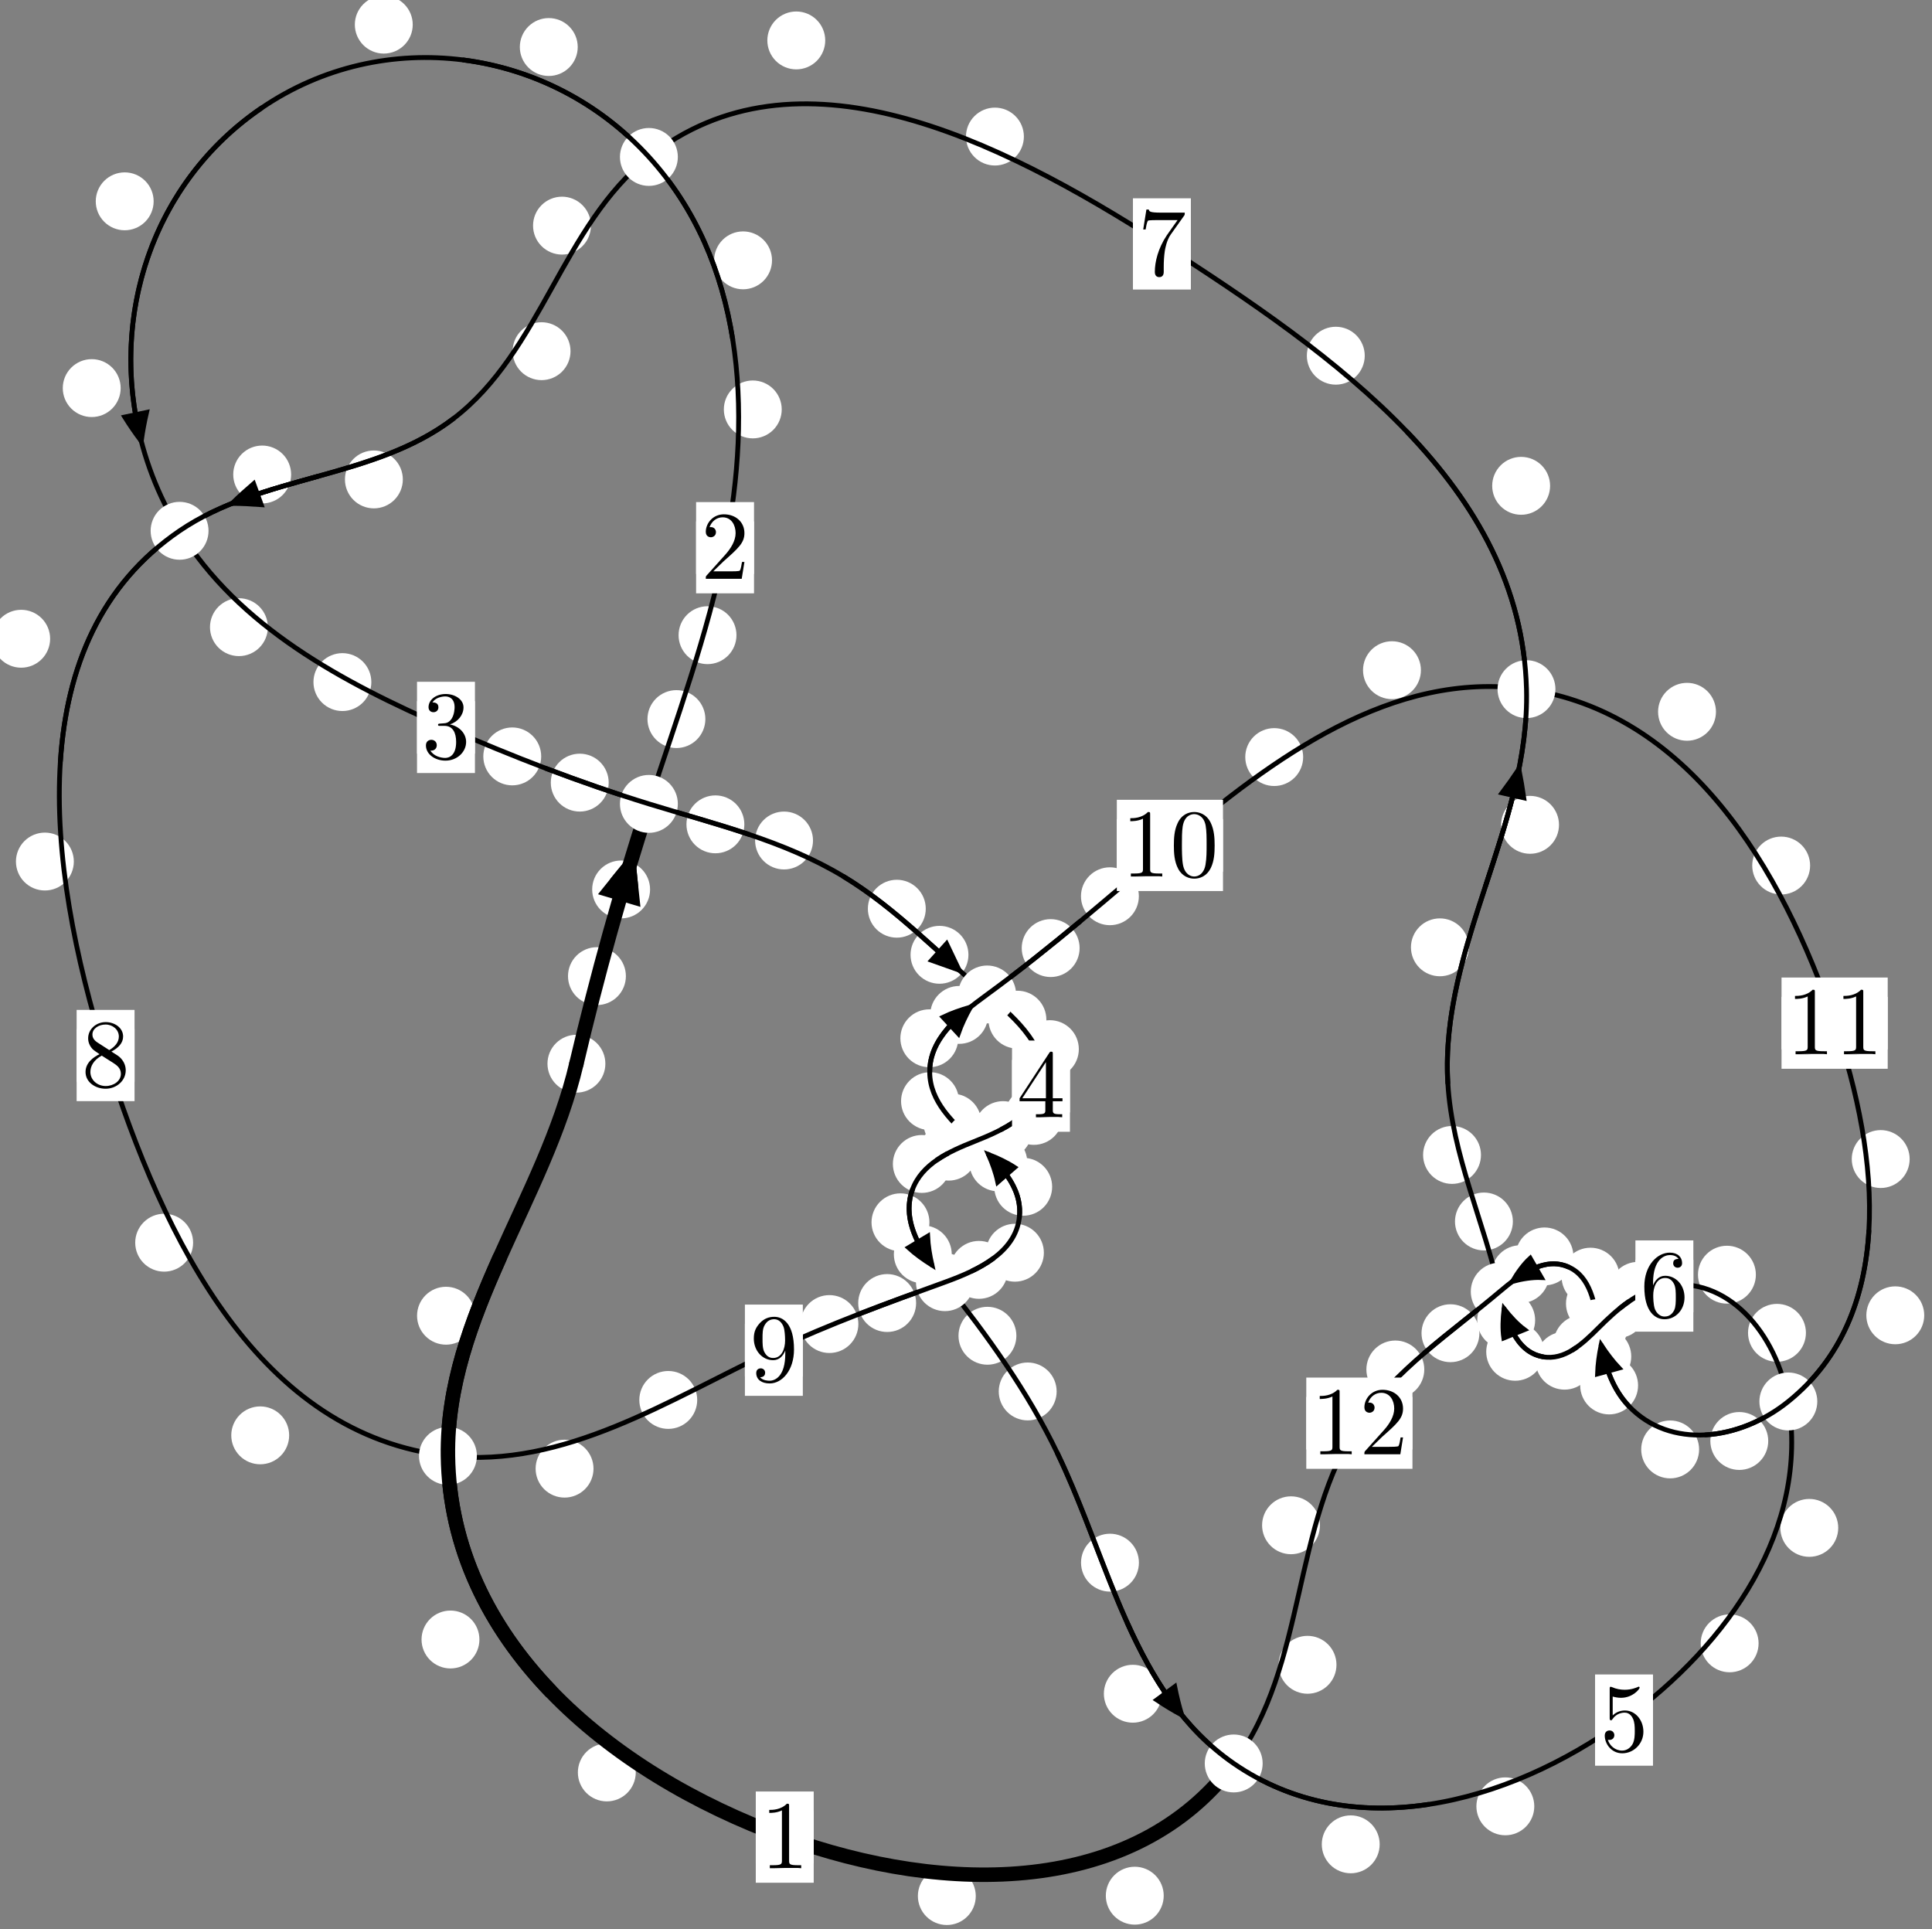 <?xml version="1.0"?>
<!-- Created by MetaPost 1.999 on 2021.07.06:0013 -->
<svg version="1.1" xmlns="http://www.w3.org/2000/svg" xmlns:xlink="http://www.w3.org/1999/xlink" width="199.484" height="199.197" viewBox="0 0 199.484 199.197">
<rect x="0" y="0" width="199.484" height="199.197" fill="#808080" stroke="none"/>
<!-- Original BoundingBox: -67.801971 -115.751892 131.681641 83.445557 -->
  <defs>
    <g transform="scale(0.01,0.01)" id="GLYPHcmr10_48">
      <path style="fill-rule: evenodd;" d="M460 -320C460 -400,455 -480,420 -554C374 -650,292 -666,250 -666C190 -666,117 -640,76 -547C44 -478,39 -400,39 -320C39 -245,43 -155,84 -79C127 2,200 22,249 22C303 22,379 1,423 -94C455 -163,460 -241,460 -320M249 -0C210 -0,151 -25,133 -121C122 -181,122 -273,122 -332C122 -396,122 -462,130 -516C149 -635,224 -644,249 -644C282 -644,348 -626,367 -527C377 -471,377 -395,377 -332C377 -257,377 -189,366 -125C351 -30,294 -0,249 -0"></path>
    </g>
    <g transform="scale(0.01,0.01)" id="GLYPHcmr10_49">
      <path style="fill-rule: evenodd;" d="M294 -640C294 -664,294 -666,271 -666C209 -602,121 -602,89 -602L89 -571C109 -571,168 -571,220 -597L220 -79C220 -43,217 -31,127 -31L95 -31L95 -0L257 -0L130 -3L217 -3L257 -3L297 -3L384 -3L419 -0L419 -31L387 -31C297 -31,294 -42,294 -79"></path>
    </g>
    <g transform="scale(0.01,0.01)" id="GLYPHcmr10_50">
      <path style="fill-rule: evenodd;" d="M127 -77L233 -180C389 -318,449 -372,449 -472C449 -586,359 -666,237 -666C124 -666,50 -574,50 -485C50 -429,100 -429,103 -429C120 -429,155 -441,155 -482C155 -508,137 -534,102 -534C94 -534,92 -534,89 -533C112 -598,166 -635,224 -635C315 -635,358 -554,358 -472C358 -392,308 -313,253 -251L61 -37C50 -26,50 -24,50 -0L421 -0L449 -174L424 -174C419 -144,412 -100,402 -85C395 -77,329 -77,307 -77"></path>
    </g>
    <g transform="scale(0.01,0.01)" id="GLYPHcmr10_51">
      <path style="fill-rule: evenodd;" d="M290 -352C372 -379,430 -449,430 -528C430 -610,342 -666,246 -666C145 -666,69 -606,69 -530C69 -497,91 -478,120 -478C151 -478,171 -500,171 -529C171 -579,124 -579,109 -579C140 -628,206 -641,242 -641C283 -641,338 -619,338 -529C338 -517,336 -459,310 -415C280 -367,246 -364,221 -363C213 -362,189 -360,182 -360C174 -359,167 -358,167 -348C167 -337,174 -337,191 -337L235 -337C317 -337,354 -269,354 -171C354 -35,285 -6,241 -6C198 -6,123 -23,88 -82C123 -77,154 -99,154 -137C154 -173,127 -193,98 -193C74 -193,42 -179,42 -135C42 -44,135 22,244 22C366 22,457 -69,457 -171C457 -253,394 -331,290 -352"></path>
    </g>
    <g transform="scale(0.01,0.01)" id="GLYPHcmr10_52">
      <path style="fill-rule: evenodd;" d="M294 -165L294 -78C294 -42,292 -31,218 -31L197 -31L197 -0L332 -0L238 -3L290 -3L332 -3L374 -3L427 -3L468 -0L468 -31L447 -31C373 -31,371 -42,371 -78L371 -165L471 -165L471 -196L371 -196L371 -651C371 -671,371 -677,355 -677C346 -677,343 -677,335 -665L28 -196L28 -165M300 -196L56 -196L300 -569"></path>
    </g>
    <g transform="scale(0.01,0.01)" id="GLYPHcmr10_53">
      <path style="fill-rule: evenodd;" d="M449 -201C449 -320,367 -420,259 -420C211 -420,168 -404,132 -369L132 -564C152 -558,185 -551,217 -551C340 -551,410 -642,410 -655C410 -661,407 -666,400 -666C399 -666,397 -666,392 -663C372 -654,323 -634,256 -634C216 -634,170 -641,123 -662C115 -665,113 -665,111 -665C101 -665,101 -657,101 -641L101 -345C101 -327,101 -319,115 -319C122 -319,124 -322,128 -328C139 -344,176 -398,257 -398C309 -398,334 -352,342 -334C358 -297,360 -258,360 -208C360 -173,360 -113,336 -71C312 -32,275 -6,229 -6C156 -6,99 -59,82 -118C85 -117,88 -116,99 -116C132 -116,149 -141,149 -165C149 -189,132 -214,99 -214C85 -214,50 -207,50 -161C50 -75,119 22,231 22C347 22,449 -74,449 -201"></path>
    </g>
    <g transform="scale(0.01,0.01)" id="GLYPHcmr10_54">
      <path style="fill-rule: evenodd;" d="M132 -328L132 -352C132 -605,256 -641,307 -641C331 -641,373 -635,395 -601C380 -601,340 -601,340 -556C340 -525,364 -510,386 -510C402 -510,432 -519,432 -558C432 -618,388 -666,305 -666C177 -666,42 -537,42 -316C42 -49,158 22,251 22C362 22,457 -72,457 -204C457 -331,368 -427,257 -427C189 -427,152 -376,132 -328M251 -6C188 -6,158 -66,152 -81C134 -128,134 -208,134 -226C134 -304,166 -404,256 -404C272 -404,318 -404,349 -342C367 -305,367 -254,367 -205C367 -157,367 -107,350 -71C320 -11,274 -6,251 -6"></path>
    </g>
    <g transform="scale(0.01,0.01)" id="GLYPHcmr10_55">
      <path style="fill-rule: evenodd;" d="M476 -609C485 -621,485 -623,485 -644L242 -644C120 -644,118 -657,114 -676L89 -676L56 -470L81 -470C84 -486,93 -549,106 -561C113 -567,191 -567,204 -567L411 -567C400 -551,321 -442,299 -409C209 -274,176 -135,176 -33C176 -23,176 22,222 22C268 22,268 -23,268 -33L268 -84C268 -139,271 -194,279 -248C283 -271,297 -357,341 -419"></path>
    </g>
    <g transform="scale(0.01,0.01)" id="GLYPHcmr10_56">
      <path style="fill-rule: evenodd;" d="M163 -457C117 -487,113 -521,113 -538C113 -599,178 -641,249 -641C322 -641,386 -589,386 -517C386 -460,347 -412,287 -377M309 -362C381 -399,430 -451,430 -517C430 -609,341 -666,250 -666C150 -666,69 -592,69 -499C69 -481,71 -436,113 -389C124 -377,161 -352,186 -335C128 -306,42 -250,42 -151C42 -45,144 22,249 22C362 22,457 -61,457 -168C457 -204,446 -249,408 -291C389 -312,373 -322,309 -362M209 -320L332 -242C360 -223,407 -193,407 -132C407 -58,332 -6,250 -6C164 -6,92 -68,92 -151C92 -209,124 -273,209 -320"></path>
    </g>
    <g transform="scale(0.01,0.01)" id="GLYPHcmr10_57">
      <path style="fill-rule: evenodd;" d="M367 -318L367 -286C367 -52,263 -6,205 -6C188 -6,134 -8,107 -42C151 -42,159 -71,159 -88C159 -119,135 -134,113 -134C97 -134,67 -125,67 -86C67 -19,121 22,206 22C335 22,457 -114,457 -329C457 -598,342 -666,253 -666C198 -666,149 -648,106 -603C65 -558,42 -516,42 -441C42 -316,130 -218,242 -218C303 -218,344 -260,367 -318M243 -241C227 -241,181 -241,150 -304C132 -341,132 -391,132 -440C132 -494,132 -541,153 -578C180 -628,218 -641,253 -641C299 -641,332 -607,349 -562C361 -530,365 -467,365 -421C365 -338,331 -241,243 -241"></path>
    </g>
  </defs>
  <path d="M64.625 100.783C64.625 99.99,64.31 99.23,63.75 98.669C63.189 98.109,62.429 97.794,61.636 97.794C60.844 97.794,60.083 98.109,59.523 98.669C58.963 99.23,58.648 99.99,58.648 100.783C58.648 101.575,58.963 102.336,59.523 102.896C60.083 103.457,60.844 103.771,61.636 103.771C62.429 103.771,63.189 103.457,63.75 102.896C64.31 102.336,64.625 101.575,64.625 100.783Z" style="fill: rgb(100%,100%,100%);stroke: none;"></path>
  <path d="M62.506 109.825C62.506 109.032,62.191 108.272,61.631 107.711C61.07 107.151,60.31 106.836,59.517 106.836C58.725 106.836,57.964 107.151,57.404 107.711C56.843 108.272,56.528 109.032,56.528 109.825C56.528 110.617,56.843 111.378,57.404 111.938C57.964 112.499,58.725 112.813,59.517 112.813C60.31 112.813,61.07 112.499,61.631 111.938C62.191 111.378,62.506 110.617,62.506 109.825Z" style="fill: rgb(100%,100%,100%);stroke: none;"></path>
  <path d="M72.831 74.244C72.831 73.451,72.516 72.691,71.956 72.13C71.395 71.57,70.635 71.255,69.842 71.255C69.049 71.255,68.289 71.57,67.729 72.13C67.168 72.691,66.853 73.451,66.853 74.244C66.853 75.036,67.168 75.797,67.729 76.357C68.289 76.918,69.049 77.233,69.842 77.233C70.635 77.233,71.395 76.918,71.956 76.357C72.516 75.797,72.831 75.036,72.831 74.244Z" style="fill: rgb(100%,100%,100%);stroke: none;"></path>
  <path d="M67.122 91.833C67.122 91.041,66.807 90.28,66.246 89.72C65.686 89.16,64.925 88.845,64.133 88.845C63.34 88.845,62.58 89.16,62.019 89.72C61.459 90.28,61.144 91.041,61.144 91.833C61.144 92.626,61.459 93.386,62.019 93.947C62.58 94.507,63.34 94.822,64.133 94.822C64.925 94.822,65.686 94.507,66.246 93.947C66.807 93.386,67.122 92.626,67.122 91.833Z" style="fill: rgb(100%,100%,100%);stroke: none;"></path>
  <path d="M80.716 42.272C80.716 41.48,80.401 40.72,79.841 40.159C79.28 39.599,78.52 39.284,77.727 39.284C76.935 39.284,76.175 39.599,75.614 40.159C75.054 40.72,74.739 41.48,74.739 42.272C74.739 43.065,75.054 43.825,75.614 44.386C76.175 44.946,76.935 45.261,77.727 45.261C78.52 45.261,79.28 44.946,79.841 44.386C80.401 43.825,80.716 43.065,80.716 42.272Z" style="fill: rgb(100%,100%,100%);stroke: none;"></path>
  <path d="M76.042 65.582C76.042 64.789,75.727 64.029,75.167 63.468C74.607 62.908,73.846 62.593,73.054 62.593C72.261 62.593,71.501 62.908,70.94 63.468C70.38 64.029,70.065 64.789,70.065 65.582C70.065 66.374,70.38 67.134,70.94 67.695C71.501 68.255,72.261 68.57,73.054 68.57C73.846 68.57,74.607 68.255,75.167 67.695C75.727 67.134,76.042 66.374,76.042 65.582Z" style="fill: rgb(100%,100%,100%);stroke: none;"></path>
  <path d="M59.652 4.855C59.652 4.062,59.337 3.302,58.776 2.742C58.216 2.181,57.456 1.866,56.663 1.866C55.87 1.866,55.11 2.181,54.55 2.742C53.989 3.302,53.674 4.062,53.674 4.855C53.674 5.648,53.989 6.408,54.55 6.968C55.11 7.529,55.87 7.844,56.663 7.844C57.456 7.844,58.216 7.529,58.776 6.968C59.337 6.408,59.652 5.648,59.652 4.855Z" style="fill: rgb(100%,100%,100%);stroke: none;"></path>
  <path d="M79.713 26.881C79.713 26.088,79.398 25.328,78.838 24.767C78.278 24.207,77.517 23.892,76.725 23.892C75.932 23.892,75.172 24.207,74.611 24.767C74.051 25.328,73.736 26.088,73.736 26.881C73.736 27.673,74.051 28.433,74.611 28.994C75.172 29.554,75.932 29.869,76.725 29.869C77.517 29.869,78.278 29.554,78.838 28.994C79.398 28.433,79.713 27.673,79.713 26.881Z" style="fill: rgb(100%,100%,100%);stroke: none;"></path>
  <path d="M15.864 20.786C15.864 19.993,15.549 19.233,14.989 18.673C14.429 18.112,13.668 17.797,12.876 17.797C12.083 17.797,11.323 18.112,10.762 18.673C10.202 19.233,9.887 19.993,9.887 20.786C9.887 21.579,10.202 22.339,10.762 22.899C11.323 23.46,12.083 23.775,12.876 23.775C13.668 23.775,14.429 23.46,14.989 22.899C15.549 22.339,15.864 21.579,15.864 20.786Z" style="fill: rgb(100%,100%,100%);stroke: none;"></path>
  <path d="M42.616 2.543C42.616 1.75,42.301 0.99,41.74 0.43C41.18 -0.131,40.42 -0.446,39.627 -0.446C38.834 -0.446,38.074 -0.131,37.514 0.43C36.953 0.99,36.638 1.75,36.638 2.543C36.638 3.336,36.953 4.096,37.514 4.656C38.074 5.217,38.834 5.532,39.627 5.532C40.42 5.532,41.18 5.217,41.74 4.656C42.301 4.096,42.616 3.336,42.616 2.543Z" style="fill: rgb(100%,100%,100%);stroke: none;"></path>
  <path d="M27.658 64.753C27.658 63.961,27.343 63.201,26.783 62.64C26.222 62.08,25.462 61.765,24.67 61.765C23.877 61.765,23.117 62.08,22.556 62.64C21.996 63.201,21.681 63.961,21.681 64.753C21.681 65.546,21.996 66.306,22.556 66.867C23.117 67.427,23.877 67.742,24.67 67.742C25.462 67.742,26.222 67.427,26.783 66.867C27.343 66.306,27.658 65.546,27.658 64.753Z" style="fill: rgb(100%,100%,100%);stroke: none;"></path>
  <path d="M12.459 40.07C12.459 39.277,12.144 38.517,11.584 37.957C11.023 37.396,10.263 37.081,9.47 37.081C8.678 37.081,7.918 37.396,7.357 37.957C6.797 38.517,6.482 39.277,6.482 40.07C6.482 40.863,6.797 41.623,7.357 42.183C7.918 42.744,8.678 43.059,9.47 43.059C10.263 43.059,11.023 42.744,11.584 42.183C12.144 41.623,12.459 40.863,12.459 40.07Z" style="fill: rgb(100%,100%,100%);stroke: none;"></path>
  <path d="M55.88 78.097C55.88 77.304,55.565 76.544,55.005 75.984C54.445 75.423,53.684 75.108,52.892 75.108C52.099 75.108,51.339 75.423,50.778 75.984C50.218 76.544,49.903 77.304,49.903 78.097C49.903 78.89,50.218 79.65,50.778 80.21C51.339 80.771,52.099 81.086,52.892 81.086C53.684 81.086,54.445 80.771,55.005 80.21C55.565 79.65,55.88 78.89,55.88 78.097Z" style="fill: rgb(100%,100%,100%);stroke: none;"></path>
  <path d="M38.342 70.425C38.342 69.632,38.027 68.872,37.467 68.311C36.906 67.751,36.146 67.436,35.353 67.436C34.561 67.436,33.8 67.751,33.24 68.311C32.679 68.872,32.365 69.632,32.365 70.425C32.365 71.217,32.679 71.978,33.24 72.538C33.8 73.098,34.561 73.413,35.353 73.413C36.146 73.413,36.906 73.098,37.467 72.538C38.027 71.978,38.342 71.217,38.342 70.425Z" style="fill: rgb(100%,100%,100%);stroke: none;"></path>
  <path d="M76.856 85.112C76.856 84.319,76.541 83.559,75.98 82.998C75.42 82.438,74.659 82.123,73.867 82.123C73.074 82.123,72.314 82.438,71.753 82.998C71.193 83.559,70.878 84.319,70.878 85.112C70.878 85.904,71.193 86.664,71.753 87.225C72.314 87.785,73.074 88.1,73.867 88.1C74.659 88.1,75.42 87.785,75.98 87.225C76.541 86.664,76.856 85.904,76.856 85.112Z" style="fill: rgb(100%,100%,100%);stroke: none;"></path>
  <path d="M62.849 80.804C62.849 80.012,62.534 79.252,61.974 78.691C61.413 78.131,60.653 77.816,59.86 77.816C59.068 77.816,58.307 78.131,57.747 78.691C57.186 79.252,56.871 80.012,56.871 80.804C56.871 81.597,57.186 82.357,57.747 82.918C58.307 83.478,59.068 83.793,59.86 83.793C60.653 83.793,61.413 83.478,61.974 82.918C62.534 82.357,62.849 81.597,62.849 80.804Z" style="fill: rgb(100%,100%,100%);stroke: none;"></path>
  <path d="M95.587 93.823C95.587 93.031,95.273 92.27,94.712 91.71C94.152 91.149,93.391 90.834,92.599 90.834C91.806 90.834,91.046 91.149,90.485 91.71C89.925 92.27,89.61 93.031,89.61 93.823C89.61 94.616,89.925 95.376,90.485 95.937C91.046 96.497,91.806 96.812,92.599 96.812C93.391 96.812,94.152 96.497,94.712 95.937C95.273 95.376,95.587 94.616,95.587 93.823Z" style="fill: rgb(100%,100%,100%);stroke: none;"></path>
  <path d="M83.944 86.78C83.944 85.988,83.629 85.227,83.069 84.667C82.508 84.106,81.748 83.792,80.955 83.792C80.163 83.792,79.402 84.106,78.842 84.667C78.282 85.227,77.967 85.988,77.967 86.78C77.967 87.573,78.282 88.333,78.842 88.894C79.402 89.454,80.163 89.769,80.955 89.769C81.748 89.769,82.508 89.454,83.069 88.894C83.629 88.333,83.944 87.573,83.944 86.78Z" style="fill: rgb(100%,100%,100%);stroke: none;"></path>
  <path d="M108.04 105.276C108.04 104.484,107.725 103.723,107.164 103.163C106.604 102.603,105.844 102.288,105.051 102.288C104.258 102.288,103.498 102.603,102.938 103.163C102.377 103.723,102.062 104.484,102.062 105.276C102.062 106.069,102.377 106.829,102.938 107.39C103.498 107.95,104.258 108.265,105.051 108.265C105.844 108.265,106.604 107.95,107.164 107.39C107.725 106.829,108.04 106.069,108.04 105.276Z" style="fill: rgb(100%,100%,100%);stroke: none;"></path>
  <path d="M99.994 98.58C99.994 97.788,99.679 97.028,99.118 96.467C98.558 95.907,97.798 95.592,97.005 95.592C96.212 95.592,95.452 95.907,94.891 96.467C94.331 97.028,94.016 97.788,94.016 98.58C94.016 99.373,94.331 100.133,94.891 100.694C95.452 101.254,96.212 101.569,97.005 101.569C97.798 101.569,98.558 101.254,99.118 100.694C99.679 100.133,99.994 99.373,99.994 98.58Z" style="fill: rgb(100%,100%,100%);stroke: none;"></path>
  <path d="M109.734 115.216C109.734 114.423,109.419 113.663,108.859 113.102C108.298 112.542,107.538 112.227,106.745 112.227C105.953 112.227,105.193 112.542,104.632 113.102C104.072 113.663,103.757 114.423,103.757 115.216C103.757 116.008,104.072 116.768,104.632 117.329C105.193 117.889,105.953 118.204,106.745 118.204C107.538 118.204,108.298 117.889,108.859 117.329C109.419 116.768,109.734 116.008,109.734 115.216Z" style="fill: rgb(100%,100%,100%);stroke: none;"></path>
  <path d="M111.392 108.322C111.392 107.529,111.077 106.769,110.517 106.209C109.956 105.648,109.196 105.333,108.403 105.333C107.611 105.333,106.851 105.648,106.29 106.209C105.73 106.769,105.415 107.529,105.415 108.322C105.415 109.115,105.73 109.875,106.29 110.435C106.851 110.996,107.611 111.311,108.403 111.311C109.196 111.311,109.956 110.996,110.517 110.435C111.077 109.875,111.392 109.115,111.392 108.322Z" style="fill: rgb(100%,100%,100%);stroke: none;"></path>
  <path d="M100.938 118.906C100.938 118.113,100.623 117.353,100.063 116.793C99.502 116.232,98.742 115.917,97.949 115.917C97.157 115.917,96.396 116.232,95.836 116.793C95.275 117.353,94.961 118.113,94.961 118.906C94.961 119.699,95.275 120.459,95.836 121.019C96.396 121.58,97.157 121.895,97.949 121.895C98.742 121.895,99.502 121.58,100.063 121.019C100.623 120.459,100.938 119.699,100.938 118.906Z" style="fill: rgb(100%,100%,100%);stroke: none;"></path>
  <path d="M106.559 116.68C106.559 115.888,106.244 115.128,105.684 114.567C105.123 114.007,104.363 113.692,103.571 113.692C102.778 113.692,102.018 114.007,101.457 114.567C100.897 115.128,100.582 115.888,100.582 116.68C100.582 117.473,100.897 118.233,101.457 118.794C102.018 119.354,102.778 119.669,103.571 119.669C104.363 119.669,105.123 119.354,105.684 118.794C106.244 118.233,106.559 117.473,106.559 116.68Z" style="fill: rgb(100%,100%,100%);stroke: none;"></path>
  <path d="M95.965 126.2C95.965 125.407,95.65 124.647,95.089 124.087C94.529 123.526,93.769 123.211,92.976 123.211C92.183 123.211,91.423 123.526,90.863 124.087C90.302 124.647,89.987 125.407,89.987 126.2C89.987 126.993,90.302 127.753,90.863 128.313C91.423 128.874,92.183 129.189,92.976 129.189C93.769 129.189,94.529 128.874,95.089 128.313C95.65 127.753,95.965 126.993,95.965 126.2Z" style="fill: rgb(100%,100%,100%);stroke: none;"></path>
  <path d="M98.17 120.176C98.17 119.384,97.855 118.623,97.294 118.063C96.734 117.502,95.974 117.188,95.181 117.188C94.388 117.188,93.628 117.502,93.068 118.063C92.507 118.623,92.192 119.384,92.192 120.176C92.192 120.969,92.507 121.729,93.068 122.29C93.628 122.85,94.388 123.165,95.181 123.165C95.974 123.165,96.734 122.85,97.294 122.29C97.855 121.729,98.17 120.969,98.17 120.176Z" style="fill: rgb(100%,100%,100%);stroke: none;"></path>
  <path d="M104.944 137.914C104.944 137.121,104.629 136.361,104.069 135.801C103.508 135.24,102.748 134.925,101.955 134.925C101.163 134.925,100.402 135.24,99.842 135.801C99.281 136.361,98.967 137.121,98.967 137.914C98.967 138.707,99.281 139.467,99.842 140.027C100.402 140.588,101.163 140.903,101.955 140.903C102.748 140.903,103.508 140.588,104.069 140.027C104.629 139.467,104.944 138.707,104.944 137.914Z" style="fill: rgb(100%,100%,100%);stroke: none;"></path>
  <path d="M98.27 129.506C98.27 128.714,97.956 127.954,97.395 127.393C96.835 126.833,96.074 126.518,95.282 126.518C94.489 126.518,93.729 126.833,93.168 127.393C92.608 127.954,92.293 128.714,92.293 129.506C92.293 130.299,92.608 131.059,93.168 131.62C93.729 132.18,94.489 132.495,95.282 132.495C96.074 132.495,96.835 132.18,97.395 131.62C97.956 131.059,98.27 130.299,98.27 129.506Z" style="fill: rgb(100%,100%,100%);stroke: none;"></path>
  <path d="M117.596 161.342C117.596 160.549,117.282 159.789,116.721 159.229C116.161 158.668,115.4 158.353,114.608 158.353C113.815 158.353,113.055 158.668,112.494 159.229C111.934 159.789,111.619 160.549,111.619 161.342C111.619 162.135,111.934 162.895,112.494 163.455C113.055 164.016,113.815 164.331,114.608 164.331C115.4 164.331,116.161 164.016,116.721 163.455C117.282 162.895,117.596 162.135,117.596 161.342Z" style="fill: rgb(100%,100%,100%);stroke: none;"></path>
  <path d="M109.102 143.663C109.102 142.871,108.787 142.11,108.226 141.55C107.666 140.989,106.906 140.675,106.113 140.675C105.32 140.675,104.56 140.989,104 141.55C103.439 142.11,103.124 142.871,103.124 143.663C103.124 144.456,103.439 145.216,104 145.777C104.56 146.337,105.32 146.652,106.113 146.652C106.906 146.652,107.666 146.337,108.226 145.777C108.787 145.216,109.102 144.456,109.102 143.663Z" style="fill: rgb(100%,100%,100%);stroke: none;"></path>
  <path d="M142.456 190.423C142.456 189.63,142.141 188.87,141.58 188.309C141.02 187.749,140.26 187.434,139.467 187.434C138.674 187.434,137.914 187.749,137.354 188.309C136.793 188.87,136.478 189.63,136.478 190.423C136.478 191.215,136.793 191.975,137.354 192.536C137.914 193.096,138.674 193.411,139.467 193.411C140.26 193.411,141.02 193.096,141.58 192.536C142.141 191.975,142.456 191.215,142.456 190.423Z" style="fill: rgb(100%,100%,100%);stroke: none;"></path>
  <path d="M119.954 174.874C119.954 174.081,119.639 173.321,119.079 172.761C118.519 172.2,117.758 171.885,116.966 171.885C116.173 171.885,115.413 172.2,114.852 172.761C114.292 173.321,113.977 174.081,113.977 174.874C113.977 175.667,114.292 176.427,114.852 176.987C115.413 177.548,116.173 177.863,116.966 177.863C117.758 177.863,118.519 177.548,119.079 176.987C119.639 176.427,119.954 175.667,119.954 174.874Z" style="fill: rgb(100%,100%,100%);stroke: none;"></path>
  <path d="M181.579 169.671C181.579 168.878,181.264 168.118,180.704 167.557C180.143 166.997,179.383 166.682,178.59 166.682C177.798 166.682,177.037 166.997,176.477 167.557C175.916 168.118,175.602 168.878,175.602 169.671C175.602 170.463,175.916 171.223,176.477 171.784C177.037 172.344,177.798 172.659,178.59 172.659C179.383 172.659,180.143 172.344,180.704 171.784C181.264 171.223,181.579 170.463,181.579 169.671Z" style="fill: rgb(100%,100%,100%);stroke: none;"></path>
  <path d="M158.419 186.5C158.419 185.707,158.104 184.947,157.544 184.386C156.983 183.826,156.223 183.511,155.431 183.511C154.638 183.511,153.878 183.826,153.317 184.386C152.757 184.947,152.442 185.707,152.442 186.5C152.442 187.292,152.757 188.052,153.317 188.613C153.878 189.173,154.638 189.488,155.431 189.488C156.223 189.488,156.983 189.173,157.544 188.613C158.104 188.052,158.419 187.292,158.419 186.5Z" style="fill: rgb(100%,100%,100%);stroke: none;"></path>
  <path d="M186.467 137.611C186.467 136.818,186.152 136.058,185.591 135.497C185.031 134.937,184.271 134.622,183.478 134.622C182.685 134.622,181.925 134.937,181.365 135.497C180.804 136.058,180.489 136.818,180.489 137.611C180.489 138.403,180.804 139.163,181.365 139.724C181.925 140.284,182.685 140.599,183.478 140.599C184.271 140.599,185.031 140.284,185.591 139.724C186.152 139.163,186.467 138.403,186.467 137.611Z" style="fill: rgb(100%,100%,100%);stroke: none;"></path>
  <path d="M189.802 157.75C189.802 156.958,189.487 156.197,188.927 155.637C188.366 155.076,187.606 154.762,186.814 154.762C186.021 154.762,185.261 155.076,184.7 155.637C184.14 156.197,183.825 156.958,183.825 157.75C183.825 158.543,184.14 159.303,184.7 159.864C185.261 160.424,186.021 160.739,186.814 160.739C187.606 160.739,188.366 160.424,188.927 159.864C189.487 159.303,189.802 158.543,189.802 157.75Z" style="fill: rgb(100%,100%,100%);stroke: none;"></path>
  <path d="M172.122 133.275C172.122 132.482,171.807 131.722,171.247 131.161C170.686 130.601,169.926 130.286,169.133 130.286C168.341 130.286,167.581 130.601,167.02 131.161C166.46 131.722,166.145 132.482,166.145 133.275C166.145 134.067,166.46 134.827,167.02 135.388C167.581 135.948,168.341 136.263,169.133 136.263C169.926 136.263,170.686 135.948,171.247 135.388C171.807 134.827,172.122 134.067,172.122 133.275Z" style="fill: rgb(100%,100%,100%);stroke: none;"></path>
  <path d="M181.299 131.609C181.299 130.816,180.984 130.056,180.424 129.495C179.863 128.935,179.103 128.62,178.31 128.62C177.518 128.62,176.757 128.935,176.197 129.495C175.636 130.056,175.321 130.816,175.321 131.609C175.321 132.401,175.636 133.162,176.197 133.722C176.757 134.283,177.518 134.597,178.31 134.597C179.103 134.597,179.863 134.283,180.424 133.722C180.984 133.162,181.299 132.401,181.299 131.609Z" style="fill: rgb(100%,100%,100%);stroke: none;"></path>
  <path d="M166.384 138.755C166.384 137.962,166.069 137.202,165.509 136.642C164.948 136.081,164.188 135.766,163.395 135.766C162.603 135.766,161.843 136.081,161.282 136.642C160.722 137.202,160.407 137.962,160.407 138.755C160.407 139.548,160.722 140.308,161.282 140.868C161.843 141.429,162.603 141.744,163.395 141.744C164.188 141.744,164.948 141.429,165.509 140.868C166.069 140.308,166.384 139.548,166.384 138.755Z" style="fill: rgb(100%,100%,100%);stroke: none;"></path>
  <path d="M169.973 135.168C169.973 134.375,169.658 133.615,169.098 133.054C168.537 132.494,167.777 132.179,166.985 132.179C166.192 132.179,165.432 132.494,164.871 133.054C164.311 133.615,163.996 134.375,163.996 135.168C163.996 135.96,164.311 136.72,164.871 137.281C165.432 137.841,166.192 138.156,166.985 138.156C167.777 138.156,168.537 137.841,169.098 137.281C169.658 136.72,169.973 135.96,169.973 135.168Z" style="fill: rgb(100%,100%,100%);stroke: none;"></path>
  <path d="M159.434 139.57C159.434 138.777,159.119 138.017,158.559 137.456C157.998 136.896,157.238 136.581,156.445 136.581C155.653 136.581,154.893 136.896,154.332 137.456C153.772 138.017,153.457 138.777,153.457 139.57C153.457 140.362,153.772 141.122,154.332 141.683C154.893 142.243,155.653 142.558,156.445 142.558C157.238 142.558,157.998 142.243,158.559 141.683C159.119 141.122,159.434 140.362,159.434 139.57Z" style="fill: rgb(100%,100%,100%);stroke: none;"></path>
  <path d="M164.533 140.488C164.533 139.695,164.218 138.935,163.657 138.375C163.097 137.814,162.337 137.499,161.544 137.499C160.751 137.499,159.991 137.814,159.431 138.375C158.87 138.935,158.555 139.695,158.555 140.488C158.555 141.281,158.87 142.041,159.431 142.601C159.991 143.162,160.751 143.477,161.544 143.477C162.337 143.477,163.097 143.162,163.657 142.601C164.218 142.041,164.533 141.281,164.533 140.488Z" style="fill: rgb(100%,100%,100%);stroke: none;"></path>
  <path d="M156.208 126.116C156.208 125.323,155.893 124.563,155.333 124.002C154.773 123.442,154.012 123.127,153.22 123.127C152.427 123.127,151.667 123.442,151.106 124.002C150.546 124.563,150.231 125.323,150.231 126.116C150.231 126.908,150.546 127.668,151.106 128.229C151.667 128.789,152.427 129.104,153.22 129.104C154.012 129.104,154.773 128.789,155.333 128.229C155.893 127.668,156.208 126.908,156.208 126.116Z" style="fill: rgb(100%,100%,100%);stroke: none;"></path>
  <path d="M158.507 136.311C158.507 135.518,158.192 134.758,157.632 134.197C157.071 133.637,156.311 133.322,155.518 133.322C154.726 133.322,153.966 133.637,153.405 134.197C152.845 134.758,152.53 135.518,152.53 136.311C152.53 137.103,152.845 137.864,153.405 138.424C153.966 138.985,154.726 139.299,155.518 139.299C156.311 139.299,157.071 138.985,157.632 138.424C158.192 137.864,158.507 137.103,158.507 136.311Z" style="fill: rgb(100%,100%,100%);stroke: none;"></path>
  <path d="M151.661 97.808C151.661 97.016,151.346 96.256,150.786 95.695C150.225 95.135,149.465 94.82,148.672 94.82C147.88 94.82,147.119 95.135,146.559 95.695C145.999 96.256,145.684 97.016,145.684 97.808C145.684 98.601,145.999 99.361,146.559 99.922C147.119 100.482,147.88 100.797,148.672 100.797C149.465 100.797,150.225 100.482,150.786 99.922C151.346 99.361,151.661 98.601,151.661 97.808Z" style="fill: rgb(100%,100%,100%);stroke: none;"></path>
  <path d="M152.915 119.245C152.915 118.452,152.6 117.692,152.04 117.132C151.48 116.571,150.719 116.256,149.927 116.256C149.134 116.256,148.374 116.571,147.813 117.132C147.253 117.692,146.938 118.452,146.938 119.245C146.938 120.038,147.253 120.798,147.813 121.358C148.374 121.919,149.134 122.234,149.927 122.234C150.719 122.234,151.48 121.919,152.04 121.358C152.6 120.798,152.915 120.038,152.915 119.245Z" style="fill: rgb(100%,100%,100%);stroke: none;"></path>
  <path d="M160.051 50.16C160.051 49.367,159.736 48.607,159.175 48.046C158.615 47.486,157.854 47.171,157.062 47.171C156.269 47.171,155.509 47.486,154.948 48.046C154.388 48.607,154.073 49.367,154.073 50.16C154.073 50.952,154.388 51.713,154.948 52.273C155.509 52.834,156.269 53.148,157.062 53.148C157.854 53.148,158.615 52.834,159.175 52.273C159.736 51.713,160.051 50.952,160.051 50.16Z" style="fill: rgb(100%,100%,100%);stroke: none;"></path>
  <path d="M160.971 85.162C160.971 84.369,160.656 83.609,160.095 83.048C159.535 82.488,158.775 82.173,157.982 82.173C157.189 82.173,156.429 82.488,155.869 83.048C155.308 83.609,154.993 84.369,154.993 85.162C154.993 85.954,155.308 86.715,155.869 87.275C156.429 87.836,157.189 88.151,157.982 88.151C158.775 88.151,159.535 87.836,160.095 87.275C160.656 86.715,160.971 85.954,160.971 85.162Z" style="fill: rgb(100%,100%,100%);stroke: none;"></path>
  <path d="M105.718 14.101C105.718 13.308,105.403 12.548,104.842 11.987C104.282 11.427,103.522 11.112,102.729 11.112C101.936 11.112,101.176 11.427,100.616 11.987C100.055 12.548,99.74 13.308,99.74 14.101C99.74 14.893,100.055 15.653,100.616 16.214C101.176 16.774,101.936 17.089,102.729 17.089C103.522 17.089,104.282 16.774,104.842 16.214C105.403 15.653,105.718 14.893,105.718 14.101Z" style="fill: rgb(100%,100%,100%);stroke: none;"></path>
  <path d="M140.913 36.725C140.913 35.933,140.598 35.172,140.038 34.612C139.477 34.051,138.717 33.737,137.924 33.737C137.132 33.737,136.371 34.051,135.811 34.612C135.25 35.172,134.935 35.933,134.935 36.725C134.935 37.518,135.25 38.278,135.811 38.839C136.371 39.399,137.132 39.714,137.924 39.714C138.717 39.714,139.477 39.399,140.038 38.839C140.598 38.278,140.913 37.518,140.913 36.725Z" style="fill: rgb(100%,100%,100%);stroke: none;"></path>
  <path d="M61.016 23.296C61.016 22.503,60.701 21.743,60.141 21.183C59.58 20.622,58.82 20.307,58.028 20.307C57.235 20.307,56.475 20.622,55.914 21.183C55.354 21.743,55.039 22.503,55.039 23.296C55.039 24.089,55.354 24.849,55.914 25.409C56.475 25.97,57.235 26.285,58.028 26.285C58.82 26.285,59.58 25.97,60.141 25.409C60.701 24.849,61.016 24.089,61.016 23.296Z" style="fill: rgb(100%,100%,100%);stroke: none;"></path>
  <path d="M85.207 4.175C85.207 3.382,84.892 2.622,84.332 2.061C83.771 1.501,83.011 1.186,82.218 1.186C81.426 1.186,80.666 1.501,80.105 2.061C79.545 2.622,79.23 3.382,79.23 4.175C79.23 4.967,79.545 5.728,80.105 6.288C80.666 6.848,81.426 7.163,82.218 7.163C83.011 7.163,83.771 6.848,84.332 6.288C84.892 5.728,85.207 4.967,85.207 4.175Z" style="fill: rgb(100%,100%,100%);stroke: none;"></path>
  <path d="M41.594 49.499C41.594 48.707,41.279 47.947,40.718 47.386C40.158 46.826,39.398 46.511,38.605 46.511C37.812 46.511,37.052 46.826,36.492 47.386C35.931 47.947,35.616 48.707,35.616 49.499C35.616 50.292,35.931 51.052,36.492 51.613C37.052 52.173,37.812 52.488,38.605 52.488C39.398 52.488,40.158 52.173,40.718 51.613C41.279 51.052,41.594 50.292,41.594 49.499Z" style="fill: rgb(100%,100%,100%);stroke: none;"></path>
  <path d="M58.907 36.259C58.907 35.466,58.592 34.706,58.032 34.146C57.471 33.585,56.711 33.27,55.918 33.27C55.126 33.27,54.366 33.585,53.805 34.146C53.245 34.706,52.93 35.466,52.93 36.259C52.93 37.052,53.245 37.812,53.805 38.372C54.366 38.933,55.126 39.248,55.918 39.248C56.711 39.248,57.471 38.933,58.032 38.372C58.592 37.812,58.907 37.052,58.907 36.259Z" style="fill: rgb(100%,100%,100%);stroke: none;"></path>
  <path d="M5.176 65.949C5.176 65.157,4.861 64.397,4.3 63.836C3.74 63.276,2.979 62.961,2.187 62.961C1.394 62.961,0.634 63.276,0.073 63.836C-0.487 64.397,-0.802 65.157,-0.802 65.949C-0.802 66.742,-0.487 67.502,0.073 68.063C0.634 68.623,1.394 68.938,2.187 68.938C2.979 68.938,3.74 68.623,4.3 68.063C4.861 67.502,5.176 66.742,5.176 65.949Z" style="fill: rgb(100%,100%,100%);stroke: none;"></path>
  <path d="M30.06 48.992C30.06 48.199,29.745 47.439,29.184 46.878C28.624 46.318,27.864 46.003,27.071 46.003C26.278 46.003,25.518 46.318,24.958 46.878C24.397 47.439,24.082 48.199,24.082 48.992C24.082 49.784,24.397 50.545,24.958 51.105C25.518 51.665,26.278 51.98,27.071 51.98C27.864 51.98,28.624 51.665,29.184 51.105C29.745 50.545,30.06 49.784,30.06 48.992Z" style="fill: rgb(100%,100%,100%);stroke: none;"></path>
  <path d="M19.939 128.305C19.939 127.512,19.624 126.752,19.063 126.192C18.503 125.631,17.743 125.316,16.95 125.316C16.157 125.316,15.397 125.631,14.837 126.192C14.276 126.752,13.961 127.512,13.961 128.305C13.961 129.098,14.276 129.858,14.837 130.418C15.397 130.979,16.157 131.294,16.95 131.294C17.743 131.294,18.503 130.979,19.063 130.418C19.624 129.858,19.939 129.098,19.939 128.305Z" style="fill: rgb(100%,100%,100%);stroke: none;"></path>
  <path d="M7.623 88.952C7.623 88.16,7.308 87.399,6.748 86.839C6.187 86.279,5.427 85.964,4.634 85.964C3.842 85.964,3.082 86.279,2.521 86.839C1.961 87.399,1.646 88.16,1.646 88.952C1.646 89.745,1.961 90.505,2.521 91.066C3.082 91.626,3.842 91.941,4.634 91.941C5.427 91.941,6.187 91.626,6.748 91.066C7.308 90.505,7.623 89.745,7.623 88.952Z" style="fill: rgb(100%,100%,100%);stroke: none;"></path>
  <path d="M61.281 151.634C61.281 150.842,60.966 150.082,60.406 149.521C59.845 148.961,59.085 148.646,58.292 148.646C57.5 148.646,56.739 148.961,56.179 149.521C55.618 150.082,55.304 150.842,55.304 151.634C55.304 152.427,55.618 153.187,56.179 153.748C56.739 154.308,57.5 154.623,58.292 154.623C59.085 154.623,59.845 154.308,60.406 153.748C60.966 153.187,61.281 152.427,61.281 151.634Z" style="fill: rgb(100%,100%,100%);stroke: none;"></path>
  <path d="M29.857 148.197C29.857 147.404,29.542 146.644,28.981 146.083C28.421 145.523,27.661 145.208,26.868 145.208C26.075 145.208,25.315 145.523,24.755 146.083C24.194 146.644,23.879 147.404,23.879 148.197C23.879 148.989,24.194 149.749,24.755 150.31C25.315 150.87,26.075 151.185,26.868 151.185C27.661 151.185,28.421 150.87,28.981 150.31C29.542 149.749,29.857 148.989,29.857 148.197Z" style="fill: rgb(100%,100%,100%);stroke: none;"></path>
  <path d="M88.628 136.706C88.628 135.913,88.313 135.153,87.752 134.592C87.192 134.032,86.432 133.717,85.639 133.717C84.846 133.717,84.086 134.032,83.526 134.592C82.965 135.153,82.65 135.913,82.65 136.706C82.65 137.498,82.965 138.259,83.526 138.819C84.086 139.38,84.846 139.694,85.639 139.694C86.432 139.694,87.192 139.38,87.752 138.819C88.313 138.259,88.628 137.498,88.628 136.706Z" style="fill: rgb(100%,100%,100%);stroke: none;"></path>
  <path d="M71.989 144.541C71.989 143.748,71.674 142.988,71.114 142.427C70.553 141.867,69.793 141.552,69 141.552C68.208 141.552,67.447 141.867,66.887 142.427C66.326 142.988,66.012 143.748,66.012 144.541C66.012 145.333,66.326 146.094,66.887 146.654C67.447 147.215,68.208 147.529,69 147.529C69.793 147.529,70.553 147.215,71.114 146.654C71.674 146.094,71.989 145.333,71.989 144.541Z" style="fill: rgb(100%,100%,100%);stroke: none;"></path>
  <path d="M104.067 131.112C104.067 130.32,103.752 129.559,103.192 128.999C102.631 128.438,101.871 128.123,101.078 128.123C100.286 128.123,99.526 128.438,98.965 128.999C98.405 129.559,98.09 130.32,98.09 131.112C98.09 131.905,98.405 132.665,98.965 133.226C99.526 133.786,100.286 134.101,101.078 134.101C101.871 134.101,102.631 133.786,103.192 133.226C103.752 132.665,104.067 131.905,104.067 131.112Z" style="fill: rgb(100%,100%,100%);stroke: none;"></path>
  <path d="M94.591 134.535C94.591 133.742,94.276 132.982,93.715 132.421C93.155 131.861,92.395 131.546,91.602 131.546C90.809 131.546,90.049 131.861,89.489 132.421C88.928 132.982,88.613 133.742,88.613 134.535C88.613 135.327,88.928 136.088,89.489 136.648C90.049 137.209,90.809 137.524,91.602 137.524C92.395 137.524,93.155 137.209,93.715 136.648C94.276 136.088,94.591 135.327,94.591 134.535Z" style="fill: rgb(100%,100%,100%);stroke: none;"></path>
  <path d="M108.637 122.533C108.637 121.741,108.322 120.98,107.762 120.42C107.201 119.859,106.441 119.544,105.648 119.544C104.856 119.544,104.096 119.859,103.535 120.42C102.975 120.98,102.66 121.741,102.66 122.533C102.66 123.326,102.975 124.086,103.535 124.647C104.096 125.207,104.856 125.522,105.648 125.522C106.441 125.522,107.201 125.207,107.762 124.647C108.322 124.086,108.637 123.326,108.637 122.533Z" style="fill: rgb(100%,100%,100%);stroke: none;"></path>
  <path d="M107.782 129.341C107.782 128.548,107.467 127.788,106.906 127.228C106.346 126.667,105.586 126.352,104.793 126.352C104 126.352,103.24 126.667,102.68 127.228C102.119 127.788,101.804 128.548,101.804 129.341C101.804 130.134,102.119 130.894,102.68 131.454C103.24 132.015,104 132.33,104.793 132.33C105.586 132.33,106.346 132.015,106.906 131.454C107.467 130.894,107.782 130.134,107.782 129.341Z" style="fill: rgb(100%,100%,100%);stroke: none;"></path>
  <path d="M101.322 115.91C101.322 115.118,101.007 114.358,100.447 113.797C99.886 113.237,99.126 112.922,98.333 112.922C97.541 112.922,96.781 113.237,96.22 113.797C95.66 114.358,95.345 115.118,95.345 115.91C95.345 116.703,95.66 117.463,96.22 118.024C96.781 118.584,97.541 118.899,98.333 118.899C99.126 118.899,99.886 118.584,100.447 118.024C101.007 117.463,101.322 116.703,101.322 115.91Z" style="fill: rgb(100%,100%,100%);stroke: none;"></path>
  <path d="M106.068 120.015C106.068 119.223,105.753 118.463,105.192 117.902C104.632 117.342,103.872 117.027,103.079 117.027C102.286 117.027,101.526 117.342,100.966 117.902C100.405 118.463,100.09 119.223,100.09 120.015C100.09 120.808,100.405 121.568,100.966 122.129C101.526 122.689,102.286 123.004,103.079 123.004C103.872 123.004,104.632 122.689,105.192 122.129C105.753 121.568,106.068 120.808,106.068 120.015Z" style="fill: rgb(100%,100%,100%);stroke: none;"></path>
  <path d="M98.944 107.2C98.944 106.407,98.629 105.647,98.068 105.087C97.508 104.526,96.748 104.211,95.955 104.211C95.162 104.211,94.402 104.526,93.842 105.087C93.281 105.647,92.966 106.407,92.966 107.2C92.966 107.993,93.281 108.753,93.842 109.313C94.402 109.874,95.162 110.189,95.955 110.189C96.748 110.189,97.508 109.874,98.068 109.313C98.629 108.753,98.944 107.993,98.944 107.2Z" style="fill: rgb(100%,100%,100%);stroke: none;"></path>
  <path d="M99.015 113.691C99.015 112.898,98.7 112.138,98.139 111.578C97.579 111.017,96.819 110.702,96.026 110.702C95.233 110.702,94.473 111.017,93.913 111.578C93.352 112.138,93.037 112.898,93.037 113.691C93.037 114.484,93.352 115.244,93.913 115.804C94.473 116.365,95.233 116.68,96.026 116.68C96.819 116.68,97.579 116.365,98.139 115.804C98.7 115.244,99.015 114.484,99.015 113.691Z" style="fill: rgb(100%,100%,100%);stroke: none;"></path>
  <path d="M111.473 97.887C111.473 97.095,111.158 96.335,110.598 95.774C110.037 95.214,109.277 94.899,108.485 94.899C107.692 94.899,106.932 95.214,106.371 95.774C105.811 96.335,105.496 97.095,105.496 97.887C105.496 98.68,105.811 99.44,106.371 100.001C106.932 100.561,107.692 100.876,108.485 100.876C109.277 100.876,110.037 100.561,110.598 100.001C111.158 99.44,111.473 98.68,111.473 97.887Z" style="fill: rgb(100%,100%,100%);stroke: none;"></path>
  <path d="M102.026 104.787C102.026 103.995,101.711 103.235,101.15 102.674C100.59 102.114,99.83 101.799,99.037 101.799C98.244 101.799,97.484 102.114,96.924 102.674C96.363 103.235,96.048 103.995,96.048 104.787C96.048 105.58,96.363 106.34,96.924 106.901C97.484 107.461,98.244 107.776,99.037 107.776C99.83 107.776,100.59 107.461,101.15 106.901C101.711 106.34,102.026 105.58,102.026 104.787Z" style="fill: rgb(100%,100%,100%);stroke: none;"></path>
  <path d="M134.554 78.165C134.554 77.373,134.239 76.612,133.679 76.052C133.118 75.492,132.358 75.177,131.565 75.177C130.773 75.177,130.013 75.492,129.452 76.052C128.892 76.612,128.577 77.373,128.577 78.165C128.577 78.958,128.892 79.718,129.452 80.279C130.013 80.839,130.773 81.154,131.565 81.154C132.358 81.154,133.118 80.839,133.679 80.279C134.239 79.718,134.554 78.958,134.554 78.165Z" style="fill: rgb(100%,100%,100%);stroke: none;"></path>
  <path d="M117.59 92.535C117.59 91.743,117.275 90.983,116.715 90.422C116.154 89.862,115.394 89.547,114.601 89.547C113.809 89.547,113.049 89.862,112.488 90.422C111.928 90.983,111.613 91.743,111.613 92.535C111.613 93.328,111.928 94.088,112.488 94.649C113.049 95.209,113.809 95.524,114.601 95.524C115.394 95.524,116.154 95.209,116.715 94.649C117.275 94.088,117.59 93.328,117.59 92.535Z" style="fill: rgb(100%,100%,100%);stroke: none;"></path>
  <path d="M177.178 73.491C177.178 72.698,176.863 71.938,176.303 71.378C175.742 70.817,174.982 70.502,174.189 70.502C173.397 70.502,172.637 70.817,172.076 71.378C171.516 71.938,171.201 72.698,171.201 73.491C171.201 74.284,171.516 75.044,172.076 75.604C172.637 76.165,173.397 76.48,174.189 76.48C174.982 76.48,175.742 76.165,176.303 75.604C176.863 75.044,177.178 74.284,177.178 73.491Z" style="fill: rgb(100%,100%,100%);stroke: none;"></path>
  <path d="M146.714 69.195C146.714 68.403,146.399 67.643,145.838 67.082C145.278 66.522,144.517 66.207,143.725 66.207C142.932 66.207,142.172 66.522,141.611 67.082C141.051 67.643,140.736 68.403,140.736 69.195C140.736 69.988,141.051 70.748,141.611 71.309C142.172 71.869,142.932 72.184,143.725 72.184C144.517 72.184,145.278 71.869,145.838 71.309C146.399 70.748,146.714 69.988,146.714 69.195Z" style="fill: rgb(100%,100%,100%);stroke: none;"></path>
  <path d="M197.177 119.668C197.177 118.876,196.862 118.116,196.302 117.555C195.741 116.995,194.981 116.68,194.188 116.68C193.396 116.68,192.635 116.995,192.075 117.555C191.514 118.116,191.199 118.876,191.199 119.668C191.199 120.461,191.514 121.221,192.075 121.782C192.635 122.342,193.396 122.657,194.188 122.657C194.981 122.657,195.741 122.342,196.302 121.782C196.862 121.221,197.177 120.461,197.177 119.668Z" style="fill: rgb(100%,100%,100%);stroke: none;"></path>
  <path d="M186.899 89.366C186.899 88.573,186.584 87.813,186.024 87.252C185.463 86.692,184.703 86.377,183.91 86.377C183.118 86.377,182.358 86.692,181.797 87.252C181.237 87.813,180.922 88.573,180.922 89.366C180.922 90.158,181.237 90.918,181.797 91.479C182.358 92.039,183.118 92.354,183.91 92.354C184.703 92.354,185.463 92.039,186.024 91.479C186.584 90.918,186.899 90.158,186.899 89.366Z" style="fill: rgb(100%,100%,100%);stroke: none;"></path>
  <path d="M182.575 148.778C182.575 147.985,182.26 147.225,181.699 146.665C181.139 146.104,180.379 145.789,179.586 145.789C178.793 145.789,178.033 146.104,177.473 146.665C176.912 147.225,176.597 147.985,176.597 148.778C176.597 149.571,176.912 150.331,177.473 150.891C178.033 151.452,178.793 151.767,179.586 151.767C180.379 151.767,181.139 151.452,181.699 150.891C182.26 150.331,182.575 149.571,182.575 148.778Z" style="fill: rgb(100%,100%,100%);stroke: none;"></path>
  <path d="M198.682 135.803C198.682 135.01,198.367 134.25,197.806 133.689C197.246 133.129,196.486 132.814,195.693 132.814C194.9 132.814,194.14 133.129,193.58 133.689C193.019 134.25,192.704 135.01,192.704 135.803C192.704 136.595,193.019 137.355,193.58 137.916C194.14 138.476,194.9 138.791,195.693 138.791C196.486 138.791,197.246 138.476,197.806 137.916C198.367 137.355,198.682 136.595,198.682 135.803Z" style="fill: rgb(100%,100%,100%);stroke: none;"></path>
  <path d="M169.135 143.045C169.135 142.252,168.82 141.492,168.26 140.932C167.699 140.371,166.939 140.056,166.147 140.056C165.354 140.056,164.594 140.371,164.033 140.932C163.473 141.492,163.158 142.252,163.158 143.045C163.158 143.838,163.473 144.598,164.033 145.158C164.594 145.719,165.354 146.034,166.147 146.034C166.939 146.034,167.699 145.719,168.26 145.158C168.82 144.598,169.135 143.838,169.135 143.045Z" style="fill: rgb(100%,100%,100%);stroke: none;"></path>
  <path d="M175.437 149.649C175.437 148.857,175.122 148.096,174.561 147.536C174.001 146.976,173.24 146.661,172.448 146.661C171.655 146.661,170.895 146.976,170.334 147.536C169.774 148.096,169.459 148.857,169.459 149.649C169.459 150.442,169.774 151.202,170.334 151.763C170.895 152.323,171.655 152.638,172.448 152.638C173.24 152.638,174.001 152.323,174.561 151.763C175.122 151.202,175.437 150.442,175.437 149.649Z" style="fill: rgb(100%,100%,100%);stroke: none;"></path>
  <path d="M167.67 134.594C167.67 133.801,167.355 133.041,166.794 132.481C166.234 131.92,165.474 131.605,164.681 131.605C163.888 131.605,163.128 131.92,162.568 132.481C162.007 133.041,161.692 133.801,161.692 134.594C161.692 135.387,162.007 136.147,162.568 136.707C163.128 137.268,163.888 137.583,164.681 137.583C165.474 137.583,166.234 137.268,166.794 136.707C167.355 136.147,167.67 135.387,167.67 134.594Z" style="fill: rgb(100%,100%,100%);stroke: none;"></path>
  <path d="M168.43 140.055C168.43 139.262,168.115 138.502,167.554 137.942C166.994 137.381,166.234 137.066,165.441 137.066C164.648 137.066,163.888 137.381,163.328 137.942C162.767 138.502,162.452 139.262,162.452 140.055C162.452 140.848,162.767 141.608,163.328 142.168C163.888 142.729,164.648 143.044,165.441 143.044C166.234 143.044,166.994 142.729,167.554 142.168C168.115 141.608,168.43 140.848,168.43 140.055Z" style="fill: rgb(100%,100%,100%);stroke: none;"></path>
  <path d="M162.461 129.724C162.461 128.932,162.146 128.171,161.586 127.611C161.025 127.05,160.265 126.735,159.473 126.735C158.68 126.735,157.92 127.05,157.359 127.611C156.799 128.171,156.484 128.932,156.484 129.724C156.484 130.517,156.799 131.277,157.359 131.838C157.92 132.398,158.68 132.713,159.473 132.713C160.265 132.713,161.025 132.398,161.586 131.838C162.146 131.277,162.461 130.517,162.461 129.724Z" style="fill: rgb(100%,100%,100%);stroke: none;"></path>
  <path d="M167.213 131.813C167.213 131.02,166.898 130.26,166.338 129.699C165.777 129.139,165.017 128.824,164.224 128.824C163.432 128.824,162.672 129.139,162.111 129.699C161.551 130.26,161.236 131.02,161.236 131.813C161.236 132.605,161.551 133.366,162.111 133.926C162.672 134.486,163.432 134.801,164.224 134.801C165.017 134.801,165.777 134.486,166.338 133.926C166.898 133.366,167.213 132.605,167.213 131.813Z" style="fill: rgb(100%,100%,100%);stroke: none;"></path>
  <path d="M152.753 137.651C152.753 136.859,152.438 136.098,151.878 135.538C151.317 134.977,150.557 134.663,149.764 134.663C148.972 134.663,148.211 134.977,147.651 135.538C147.09 136.098,146.776 136.859,146.776 137.651C146.776 138.444,147.09 139.204,147.651 139.765C148.211 140.325,148.972 140.64,149.764 140.64C150.557 140.64,151.317 140.325,151.878 139.765C152.438 139.204,152.753 138.444,152.753 137.651Z" style="fill: rgb(100%,100%,100%);stroke: none;"></path>
  <path d="M159.971 131.558C159.971 130.765,159.656 130.005,159.095 129.445C158.535 128.884,157.775 128.569,156.982 128.569C156.189 128.569,155.429 128.884,154.869 129.445C154.308 130.005,153.993 130.765,153.993 131.558C153.993 132.351,154.308 133.111,154.869 133.671C155.429 134.232,156.189 134.547,156.982 134.547C157.775 134.547,158.535 134.232,159.095 133.671C159.656 133.111,159.971 132.351,159.971 131.558Z" style="fill: rgb(100%,100%,100%);stroke: none;"></path>
  <path d="M136.291 157.482C136.291 156.689,135.976 155.929,135.416 155.368C134.855 154.808,134.095 154.493,133.302 154.493C132.51 154.493,131.75 154.808,131.189 155.368C130.629 155.929,130.314 156.689,130.314 157.482C130.314 158.274,130.629 159.034,131.189 159.595C131.75 160.155,132.51 160.47,133.302 160.47C134.095 160.47,134.855 160.155,135.416 159.595C135.976 159.034,136.291 158.274,136.291 157.482Z" style="fill: rgb(100%,100%,100%);stroke: none;"></path>
  <path d="M147.061 141.394C147.061 140.602,146.746 139.842,146.185 139.281C145.625 138.721,144.865 138.406,144.072 138.406C143.279 138.406,142.519 138.721,141.959 139.281C141.398 139.842,141.083 140.602,141.083 141.394C141.083 142.187,141.398 142.947,141.959 143.508C142.519 144.068,143.279 144.383,144.072 144.383C144.865 144.383,145.625 144.068,146.185 143.508C146.746 142.947,147.061 142.187,147.061 141.394Z" style="fill: rgb(100%,100%,100%);stroke: none;"></path>
  <path d="M120.157 195.725C120.157 194.933,119.842 194.173,119.281 193.612C118.721 193.052,117.961 192.737,117.168 192.737C116.375 192.737,115.615 193.052,115.055 193.612C114.494 194.173,114.179 194.933,114.179 195.725C114.179 196.518,114.494 197.278,115.055 197.839C115.615 198.399,116.375 198.714,117.168 198.714C117.961 198.714,118.721 198.399,119.281 197.839C119.842 197.278,120.157 196.518,120.157 195.725Z" style="fill: rgb(100%,100%,100%);stroke: none;"></path>
  <path d="M137.994 171.886C137.994 171.094,137.68 170.334,137.119 169.773C136.559 169.213,135.798 168.898,135.006 168.898C134.213 168.898,133.453 169.213,132.892 169.773C132.332 170.334,132.017 171.094,132.017 171.886C132.017 172.679,132.332 173.439,132.892 174C133.453 174.56,134.213 174.875,135.006 174.875C135.798 174.875,136.559 174.56,137.119 174C137.68 173.439,137.994 172.679,137.994 171.886Z" style="fill: rgb(100%,100%,100%);stroke: none;"></path>
  <path d="M65.644 183C65.644 182.207,65.329 181.447,64.769 180.887C64.208 180.326,63.448 180.011,62.656 180.011C61.863 180.011,61.103 180.326,60.542 180.887C59.982 181.447,59.667 182.207,59.667 183C59.667 183.793,59.982 184.553,60.542 185.113C61.103 185.674,61.863 185.989,62.656 185.989C63.448 185.989,64.208 185.674,64.769 185.113C65.329 184.553,65.644 183.793,65.644 183Z" style="fill: rgb(100%,100%,100%);stroke: none;"></path>
  <path d="M100.751 195.763C100.751 194.97,100.436 194.21,99.876 193.65C99.315 193.089,98.555 192.774,97.762 192.774C96.97 192.774,96.209 193.089,95.649 193.65C95.088 194.21,94.774 194.97,94.774 195.763C94.774 196.556,95.088 197.316,95.649 197.876C96.209 198.437,96.97 198.752,97.762 198.752C98.555 198.752,99.315 198.437,99.876 197.876C100.436 197.316,100.751 196.556,100.751 195.763Z" style="fill: rgb(100%,100%,100%);stroke: none;"></path>
  <path d="M49.04 135.845C49.04 135.052,48.725 134.292,48.164 133.732C47.604 133.171,46.844 132.856,46.051 132.856C45.258 132.856,44.498 133.171,43.938 133.732C43.377 134.292,43.062 135.052,43.062 135.845C43.062 136.638,43.377 137.398,43.938 137.958C44.498 138.519,45.258 138.834,46.051 138.834C46.844 138.834,47.604 138.519,48.164 137.958C48.725 137.398,49.04 136.638,49.04 135.845Z" style="fill: rgb(100%,100%,100%);stroke: none;"></path>
  <path d="M49.502 169.275C49.502 168.483,49.187 167.723,48.627 167.162C48.066 166.602,47.306 166.287,46.514 166.287C45.721 166.287,44.961 166.602,44.4 167.162C43.84 167.723,43.525 168.483,43.525 169.275C43.525 170.068,43.84 170.828,44.4 171.389C44.961 171.949,45.721 172.264,46.514 172.264C47.306 172.264,48.066 171.949,48.627 171.389C49.187 170.828,49.502 170.068,49.502 169.275Z" style="fill: rgb(100%,100%,100%);stroke: none;"></path>
  <path d="M59.517 109.825C61.636 100.783,64.133 91.833,67 83C69.842 74.244,73.054 65.582,74.864 56.551C77.727 42.272,76.725 26.881,67 16.204C56.663 4.855,39.627 2.543,27.003 11.152C12.876 20.786,9.47 40.07,18.543 54.803C24.67 64.753,35.353 70.425,46.049 75.103C52.892 78.097,59.86 80.804,67 83C73.867 85.112,80.955 86.78,87.113 90.505C92.599 93.823,97.005 98.58,101.927 102.677C105.051 105.276,108.403 108.322,107.484 112.143C106.745 115.216,103.571 116.68,100.588 117.861C97.949 118.906,95.181 120.176,94.211 122.825C92.976 126.2,95.282 129.506,97.564 132.382C101.955 137.914,106.113 143.663,109.174 150.033C114.608 161.342,116.966 174.874,127.384 182.073C139.467 190.423,155.431 186.5,167.685 177.595C178.59 169.671,186.814 157.75,184.652 144.697C183.478 137.611,178.31 131.609,171.852 132.781C169.133 133.275,166.985 135.168,165.032 137.119C163.395 138.755,161.544 140.488,159.301 140.084C156.445 139.57,155.518 136.311,154.852 133.356C153.22 126.116,149.927 119.245,149.492 111.82C148.672 97.808,157.982 85.162,157.614 71.154C157.062 50.16,137.924 36.725,119.97 25.183C102.729 14.101,82.218 4.175,67 16.204C58.028 23.296,55.918 36.259,46.825 43.214C38.605 49.499,27.071 48.992,18.543 54.803C2.187 65.949,4.634 88.952,10.902 108.98C16.95 128.305,26.868 148.197,46.251 150.317C58.292 151.634,69 144.541,79.903 139.407C85.639 136.706,91.602 134.535,97.564 132.382C101.078 131.112,104.793 129.341,105.245 125.745C105.648 122.533,103.079 120.015,100.588 117.861C98.333 115.91,96.026 113.691,95.994 110.729C95.955 107.2,99.037 104.787,101.927 102.677C108.485 97.887,114.601 92.535,120.797 87.288C131.565 78.165,143.725 69.195,157.614 71.154C174.189 73.491,183.91 89.366,189.43 105.638C194.188 119.668,195.693 135.803,184.652 144.697C179.586 148.778,172.448 149.649,168.194 145.191C166.147 143.045,165.441 140.055,165.032 137.119C164.681 134.594,164.224 131.813,161.939 130.808C159.473 129.724,156.982 131.558,154.852 133.356C149.764 137.651,144.072 141.394,140.358 146.942C133.302 157.482,135.006 171.886,127.384 182.073C117.168 195.725,97.762 195.763,81.027 189.679C62.656 183,46.514 169.275,46.251 150.317C46.051 135.845,56.243 123.797,59.517 109.825" style="stroke:rgb(0%,0%,0%); stroke-width: 0.498;stroke-linecap: round;stroke-linejoin: round;stroke-miterlimit: 10;fill: none;"></path>
  <path d="M59.517 109.825C61.636 100.783,64.133 91.833,67 83" style="stroke:rgb(0%,0%,0%); stroke-width: 1.494;stroke-linecap: round;stroke-linejoin: round;stroke-miterlimit: 10;fill: none;"></path>
  <path d="M127.384 182.073C117.168 195.725,97.762 195.763,81.027 189.679C62.656 183,46.514 169.275,46.251 150.317C46.051 135.845,56.243 123.797,59.517 109.825" style="stroke:rgb(0%,0%,0%); stroke-width: 1.494;stroke-linecap: round;stroke-linejoin: round;stroke-miterlimit: 10;fill: none;"></path>
  <path d="M69.989 83C69.989 82.207,69.674 81.447,69.113 80.887C68.553 80.326,67.793 80.011,67 80.011C66.207 80.011,65.447 80.326,64.887 80.887C64.326 81.447,64.011 82.207,64.011 83C64.011 83.793,64.326 84.553,64.887 85.113C65.447 85.674,66.207 85.989,67 85.989C67.793 85.989,68.553 85.674,69.113 85.113C69.674 84.553,69.989 83.793,69.989 83Z" style="fill: rgb(100%,100%,100%);stroke: none;"></path>
  <path d="M56.413 79.351C59.903 80.676,63.43 81.902,67 83C70.433 84.056,73.922 85.001,77.322 86.148" style="stroke:rgb(0%,0%,0%); stroke-width: 0.498;stroke-linecap: round;stroke-linejoin: round;stroke-miterlimit: 10;fill: none;"></path>
  <path d="M21.532 54.803C21.532 54.011,21.217 53.251,20.656 52.69C20.096 52.13,19.335 51.815,18.543 51.815C17.75 51.815,16.99 52.13,16.429 52.69C15.869 53.251,15.554 54.011,15.554 54.803C15.554 55.596,15.869 56.356,16.429 56.917C16.99 57.477,17.75 57.792,18.543 57.792C19.335 57.792,20.096 57.477,20.656 56.917C21.217 56.356,21.532 55.596,21.532 54.803Z" style="fill: rgb(100%,100%,100%);stroke: none;"></path>
  <path d="M32.799 49.186C27.823 50.572,22.807 51.898,18.543 54.803C10.365 60.376,6.888 68.914,6.239 78.561" style="stroke:rgb(0%,0%,0%); stroke-width: 0.498;stroke-linecap: round;stroke-linejoin: round;stroke-miterlimit: 10;fill: none;"></path>
  <path d="M104.916 102.677C104.916 101.884,104.601 101.124,104.041 100.563C103.48 100.003,102.72 99.688,101.927 99.688C101.135 99.688,100.374 100.003,99.814 100.563C99.253 101.124,98.938 101.884,98.938 102.677C98.938 103.469,99.253 104.23,99.814 104.79C100.374 105.35,101.135 105.665,101.927 105.665C102.72 105.665,103.48 105.35,104.041 104.79C104.601 104.23,104.916 103.469,104.916 102.677Z" style="fill: rgb(100%,100%,100%);stroke: none;"></path>
  <path d="M97.862 106.171C98.989 104.863,100.482 103.732,101.927 102.677C105.206 100.282,108.374 97.747,111.498 95.154" style="stroke:rgb(0%,0%,0%); stroke-width: 0.498;stroke-linecap: round;stroke-linejoin: round;stroke-miterlimit: 10;fill: none;"></path>
  <path d="M100.553 132.382C100.553 131.589,100.238 130.829,99.677 130.268C99.117 129.708,98.357 129.393,97.564 129.393C96.771 129.393,96.011 129.708,95.451 130.268C94.89 130.829,94.575 131.589,94.575 132.382C94.575 133.174,94.89 133.934,95.451 134.495C96.011 135.055,96.771 135.37,97.564 135.37C98.357 135.37,99.117 135.055,99.677 134.495C100.238 133.934,100.553 133.174,100.553 132.382Z" style="fill: rgb(100%,100%,100%);stroke: none;"></path>
  <path d="M88.649 135.689C91.602 134.539,94.583 133.458,97.564 132.382C99.321 131.747,101.128 130.987,102.553 129.936" style="stroke:rgb(0%,0%,0%); stroke-width: 0.498;stroke-linecap: round;stroke-linejoin: round;stroke-miterlimit: 10;fill: none;"></path>
  <path d="M187.64 144.697C187.64 143.905,187.326 143.145,186.765 142.584C186.205 142.024,185.444 141.709,184.652 141.709C183.859 141.709,183.099 142.024,182.538 142.584C181.978 143.145,181.663 143.905,181.663 144.697C181.663 145.49,181.978 146.25,182.538 146.811C183.099 147.371,183.859 147.686,184.652 147.686C185.444 147.686,186.205 147.371,186.765 146.811C187.326 146.25,187.64 145.49,187.64 144.697Z" style="fill: rgb(100%,100%,100%);stroke: none;"></path>
  <path d="M192.966 127.094C192.556 133.993,190.172 140.25,184.652 144.697C182.119 146.738,179.068 147.976,176.118 148.146" style="stroke:rgb(0%,0%,0%); stroke-width: 0.498;stroke-linecap: round;stroke-linejoin: round;stroke-miterlimit: 10;fill: none;"></path>
  <path d="M157.841 133.356C157.841 132.563,157.526 131.803,156.965 131.243C156.405 130.682,155.645 130.367,154.852 130.367C154.059 130.367,153.299 130.682,152.739 131.243C152.178 131.803,151.863 132.563,151.863 133.356C151.863 134.149,152.178 134.909,152.739 135.469C153.299 136.03,154.059 136.345,154.852 136.345C155.645 136.345,156.405 136.03,156.965 135.469C157.526 134.909,157.841 134.149,157.841 133.356Z" style="fill: rgb(100%,100%,100%);stroke: none;"></path>
  <path d="M158.269 131.001C157.072 131.549,155.917 132.457,154.852 133.356C152.308 135.504,149.613 137.513,147.09 139.679" style="stroke:rgb(0%,0%,0%); stroke-width: 0.498;stroke-linecap: round;stroke-linejoin: round;stroke-miterlimit: 10;fill: none;"></path>
  <path d="M69.989 16.204C69.989 15.411,69.674 14.651,69.113 14.091C68.553 13.53,67.793 13.215,67 13.215C66.207 13.215,65.447 13.53,64.887 14.091C64.326 14.651,64.011 15.411,64.011 16.204C64.011 16.997,64.326 17.757,64.887 18.317C65.447 18.878,66.207 19.193,67 19.193C67.793 19.193,68.553 18.878,69.113 18.317C69.674 17.757,69.989 16.997,69.989 16.204Z" style="fill: rgb(100%,100%,100%);stroke: none;"></path>
  <path d="M75.653 35.027C74.544 28.059,71.862 21.542,67 16.204C61.832 10.529,54.988 7.114,47.859 6.194" style="stroke:rgb(0%,0%,0%); stroke-width: 0.498;stroke-linecap: round;stroke-linejoin: round;stroke-miterlimit: 10;fill: none;"></path>
  <path d="M49.24 150.317C49.24 149.524,48.925 148.764,48.365 148.204C47.804 147.643,47.044 147.328,46.251 147.328C45.459 147.328,44.699 147.643,44.138 148.204C43.578 148.764,43.263 149.524,43.263 150.317C43.263 151.11,43.578 151.87,44.138 152.43C44.699 152.991,45.459 153.306,46.251 153.306C47.044 153.306,47.804 152.991,48.365 152.43C48.925 151.87,49.24 151.11,49.24 150.317Z" style="fill: rgb(100%,100%,100%);stroke: none;"></path>
  <path d="M56.848 174.603C50.484 167.967,46.382 159.796,46.251 150.317C46.151 143.081,48.649 136.451,51.581 129.883" style="stroke:rgb(0%,0%,0%); stroke-width: 1.494;stroke-linecap: round;stroke-linejoin: round;stroke-miterlimit: 10;fill: none;"></path>
  <path d="M103.577 117.861C103.577 117.068,103.262 116.308,102.702 115.748C102.141 115.187,101.381 114.872,100.588 114.872C99.796 114.872,99.036 115.187,98.475 115.748C97.915 116.308,97.6 117.068,97.6 117.861C97.6 118.654,97.915 119.414,98.475 119.974C99.036 120.535,99.796 120.85,100.588 120.85C101.381 120.85,102.141 120.535,102.702 119.974C103.262 119.414,103.577 118.654,103.577 117.861Z" style="fill: rgb(100%,100%,100%);stroke: none;"></path>
  <path d="M104.878 115.711C103.619 116.609,102.079 117.271,100.588 117.861C99.269 118.383,97.917 118.962,96.774 119.742" style="stroke:rgb(0%,0%,0%); stroke-width: 0.498;stroke-linecap: round;stroke-linejoin: round;stroke-miterlimit: 10;fill: none;"></path>
  <path d="M160.603 71.154C160.603 70.361,160.288 69.601,159.727 69.041C159.167 68.48,158.406 68.165,157.614 68.165C156.821 68.165,156.061 68.48,155.5 69.041C154.94 69.601,154.625 70.361,154.625 71.154C154.625 71.947,154.94 72.707,155.5 73.267C156.061 73.828,156.821 74.143,157.614 74.143C158.406 74.143,159.167 73.828,159.727 73.267C160.288 72.707,160.603 71.947,160.603 71.154Z" style="fill: rgb(100%,100%,100%);stroke: none;"></path>
  <path d="M153.384 91.485C155.563 84.821,157.798 78.158,157.614 71.154C157.338 60.657,152.415 52.05,145.318 44.624" style="stroke:rgb(0%,0%,0%); stroke-width: 0.498;stroke-linecap: round;stroke-linejoin: round;stroke-miterlimit: 10;fill: none;"></path>
  <path d="M168.021 137.119C168.021 136.326,167.706 135.566,167.146 135.005C166.585 134.445,165.825 134.13,165.032 134.13C164.24 134.13,163.48 134.445,162.919 135.005C162.359 135.566,162.044 136.326,162.044 137.119C162.044 137.911,162.359 138.672,162.919 139.232C163.48 139.792,164.24 140.107,165.032 140.107C165.825 140.107,166.585 139.792,167.146 139.232C167.706 138.672,168.021 137.911,168.021 137.119Z" style="fill: rgb(100%,100%,100%);stroke: none;"></path>
  <path d="M168.155 134.403C167.034 135.182,166.008 136.143,165.032 137.119C164.214 137.937,163.342 138.779,162.394 139.366" style="stroke:rgb(0%,0%,0%); stroke-width: 0.498;stroke-linecap: round;stroke-linejoin: round;stroke-miterlimit: 10;fill: none;"></path>
  <path d="M130.372 182.073C130.372 181.28,130.057 180.52,129.497 179.96C128.937 179.399,128.176 179.084,127.384 179.084C126.591 179.084,125.831 179.399,125.27 179.96C124.71 180.52,124.395 181.28,124.395 182.073C124.395 182.866,124.71 183.626,125.27 184.186C125.831 184.747,126.591 185.062,127.384 185.062C128.176 185.062,128.937 184.747,129.497 184.186C130.057 183.626,130.372 182.866,130.372 182.073Z" style="fill: rgb(100%,100%,100%);stroke: none;"></path>
  <path d="M116.41 167.594C118.981 173.291,122.175 178.473,127.384 182.073C133.425 186.248,140.437 187.354,147.47 186.304" style="stroke:rgb(0%,0%,0%); stroke-width: 0.498;stroke-linecap: round;stroke-linejoin: round;stroke-miterlimit: 10;fill: none;"></path>
  <path d="M59.517 109.825C61.213 102.591,63.149 95.417,65.324 88.314" style="stroke:rgb(0%,0%,0%); stroke-width: 0.498;stroke-linecap: round;stroke-linejoin: round;stroke-miterlimit: 10;fill: none;"></path>
  <path d="M65.839 93.287C65.655 91.631,65.483 89.973,65.324 88.314C64.264 89.599,63.212 90.893,62.171 92.194Z" style="stroke:rgb(0%,0%,0%); stroke-width: 0.498;fill: rgb(0%,0%,0%);"></path>
  <path d="M59.517 109.825C61.213 102.591,63.149 95.417,65.324 88.314" style="stroke:rgb(0%,0%,0%); stroke-width: 0.498;stroke-linecap: round;stroke-linejoin: round;stroke-miterlimit: 10;fill: none;"></path>
  <path d="M65.624 91.299C65.52 90.304,65.42 89.309,65.324 88.314C64.688 89.085,64.055 89.859,63.426 90.636Z" style="stroke:rgb(0%,0%,0%); stroke-width: 0.498;fill: rgb(0%,0%,0%);"></path>
  <path d="M27.003 11.152C15.701 18.859,11.261 32.742,14.583 45.531" style="stroke:rgb(0%,0%,0%); stroke-width: 0.498;stroke-linecap: round;stroke-linejoin: round;stroke-miterlimit: 10;fill: none;"></path>
  <path d="M12.883 43.058C13.41 43.904,13.977 44.729,14.583 45.531C14.722 44.535,14.904 43.551,15.13 42.581Z" style="stroke:rgb(0%,0%,0%); stroke-width: 0.498;fill: rgb(0%,0%,0%);"></path>
  <path d="M87.113 90.505C91.502 93.16,95.199 96.735,99.023 100.156" style="stroke:rgb(0%,0%,0%); stroke-width: 0.498;stroke-linecap: round;stroke-linejoin: round;stroke-miterlimit: 10;fill: none;"></path>
  <path d="M96.196 99.152C97.138 99.488,98.079 99.826,99.023 100.156C98.59 99.255,98.163 98.35,97.734 97.447Z" style="stroke:rgb(0%,0%,0%); stroke-width: 0.498;fill: rgb(0%,0%,0%);"></path>
  <path d="M94.211 122.825C93.223 125.525,94.501 128.181,96.22 130.608" style="stroke:rgb(0%,0%,0%); stroke-width: 0.498;stroke-linecap: round;stroke-linejoin: round;stroke-miterlimit: 10;fill: none;"></path>
  <path d="M93.811 128.82C94.529 129.475,95.356 130.064,96.22 130.608C95.994 129.612,95.826 128.611,95.781 127.64Z" style="stroke:rgb(0%,0%,0%); stroke-width: 0.498;fill: rgb(0%,0%,0%);"></path>
  <path d="M109.174 150.033C113.521 159.08,115.899 169.55,122.011 177.062" style="stroke:rgb(0%,0%,0%); stroke-width: 0.498;stroke-linecap: round;stroke-linejoin: round;stroke-miterlimit: 10;fill: none;"></path>
  <path d="M119.443 175.511C120.277 176.068,121.132 176.587,122.011 177.062C121.725 176.104,121.488 175.133,121.292 174.149Z" style="stroke:rgb(0%,0%,0%); stroke-width: 0.498;fill: rgb(0%,0%,0%);"></path>
  <path d="M159.301 140.084C157.016 139.672,155.966 137.504,155.297 135.141" style="stroke:rgb(0%,0%,0%); stroke-width: 0.498;stroke-linecap: round;stroke-linejoin: round;stroke-miterlimit: 10;fill: none;"></path>
  <path d="M157.398 137.282C156.638 136.717,155.943 135.958,155.297 135.141C155.175 136.175,155.131 137.204,155.269 138.141Z" style="stroke:rgb(0%,0%,0%); stroke-width: 0.498;fill: rgb(0%,0%,0%);"></path>
  <path d="M149.492 111.82C148.836 100.611,154.663 90.275,156.832 79.417" style="stroke:rgb(0%,0%,0%); stroke-width: 0.498;stroke-linecap: round;stroke-linejoin: round;stroke-miterlimit: 10;fill: none;"></path>
  <path d="M157.334 82.375C157.191 81.383,157.026 80.396,156.832 79.417C156.277 80.246,155.696 81.061,155.095 81.863Z" style="stroke:rgb(0%,0%,0%); stroke-width: 0.498;fill: rgb(0%,0%,0%);"></path>
  <path d="M46.825 43.214C40.249 48.242,31.552 48.923,23.97 51.97" style="stroke:rgb(0%,0%,0%); stroke-width: 0.498;stroke-linecap: round;stroke-linejoin: round;stroke-miterlimit: 10;fill: none;"></path>
  <path d="M26.185 49.946C25.424 50.6,24.683 51.272,23.97 51.97C24.967 51.98,25.967 52.03,26.967 52.105Z" style="stroke:rgb(0%,0%,0%); stroke-width: 0.498;fill: rgb(0%,0%,0%);"></path>
  <path d="M105.245 125.745C105.568 123.176,103.988 121.05,102.068 119.2" style="stroke:rgb(0%,0%,0%); stroke-width: 0.498;stroke-linecap: round;stroke-linejoin: round;stroke-miterlimit: 10;fill: none;"></path>
  <path d="M104.755 120.534C103.942 120.005,103.02 119.574,102.068 119.2C102.477 120.138,102.824 121.094,103.024 122.043Z" style="stroke:rgb(0%,0%,0%); stroke-width: 0.498;fill: rgb(0%,0%,0%);"></path>
  <path d="M95.994 110.729C95.963 107.906,97.929 105.797,100.197 103.986" style="stroke:rgb(0%,0%,0%); stroke-width: 0.498;stroke-linecap: round;stroke-linejoin: round;stroke-miterlimit: 10;fill: none;"></path>
  <path d="M98.94 106.71C99.261 105.79,99.705 104.878,100.197 103.986C99.218 104.269,98.259 104.6,97.382 105.023Z" style="stroke:rgb(0%,0%,0%); stroke-width: 0.498;fill: rgb(0%,0%,0%);"></path>
  <path d="M168.194 145.191C166.556 143.474,165.777 141.217,165.322 138.88" style="stroke:rgb(0%,0%,0%); stroke-width: 0.498;stroke-linecap: round;stroke-linejoin: round;stroke-miterlimit: 10;fill: none;"></path>
  <path d="M167.162 141.249C166.484 140.527,165.879 139.721,165.322 138.88C165.121 139.869,164.979 140.866,164.948 141.856Z" style="stroke:rgb(0%,0%,0%); stroke-width: 0.498;fill: rgb(0%,0%,0%);"></path>
  <path d="M161.939 130.808C159.966 129.941,157.977 130.941,156.17 132.296" style="stroke:rgb(0%,0%,0%); stroke-width: 0.498;stroke-linecap: round;stroke-linejoin: round;stroke-miterlimit: 10;fill: none;"></path>
  <path d="M157.996 129.916C157.297 130.558,156.701 131.4,156.17 132.296C157.18 132.038,158.196 131.864,159.145 131.904Z" style="stroke:rgb(0%,0%,0%); stroke-width: 0.498;fill: rgb(0%,0%,0%);"></path>
  <path d="M78.036 192.389L84.018 192.389L84.018 184.969L78.036 184.969Z" style="fill: rgb(100%,100%,100%);stroke: none;"></path>
  <path d="M78.036 194.389L84.018 194.389L84.018 186.969L78.036 186.969Z" style="fill: rgb(100%,100%,100%);stroke: none;"></path>
  <g transform="translate(78.536 192.889)" style="fill: rgb(0%,0%,0%);">
    <use xlink:href="#GLYPHcmr10_49"></use>
  </g>
  <path d="M71.874 59.261L77.855 59.261L77.855 51.841L71.874 51.841Z" style="fill: rgb(100%,100%,100%);stroke: none;"></path>
  <path d="M71.874 61.261L77.855 61.261L77.855 53.841L71.874 53.841Z" style="fill: rgb(100%,100%,100%);stroke: none;"></path>
  <g transform="translate(72.374 59.761)" style="fill: rgb(0%,0%,0%);">
    <use xlink:href="#GLYPHcmr10_50"></use>
  </g>
  <path d="M43.058 77.814L49.039 77.814L49.039 70.393L43.058 70.393Z" style="fill: rgb(100%,100%,100%);stroke: none;"></path>
  <path d="M43.058 79.814L49.039 79.814L49.039 72.393L43.058 72.393Z" style="fill: rgb(100%,100%,100%);stroke: none;"></path>
  <g transform="translate(43.558 78.314)" style="fill: rgb(0%,0%,0%);">
    <use xlink:href="#GLYPHcmr10_51"></use>
  </g>
  <path d="M104.494 114.853L110.475 114.853L110.475 107.432L104.494 107.432Z" style="fill: rgb(100%,100%,100%);stroke: none;"></path>
  <path d="M104.494 116.853L110.475 116.853L110.475 109.432L104.494 109.432Z" style="fill: rgb(100%,100%,100%);stroke: none;"></path>
  <g transform="translate(104.994 115.353)" style="fill: rgb(0%,0%,0%);">
    <use xlink:href="#GLYPHcmr10_52"></use>
  </g>
  <path d="M164.695 180.305L170.676 180.305L170.676 172.884L164.695 172.884Z" style="fill: rgb(100%,100%,100%);stroke: none;"></path>
  <path d="M164.695 182.305L170.676 182.305L170.676 174.884L164.695 174.884Z" style="fill: rgb(100%,100%,100%);stroke: none;"></path>
  <g transform="translate(165.195 180.805)" style="fill: rgb(0%,0%,0%);">
    <use xlink:href="#GLYPHcmr10_53"></use>
  </g>
  <path d="M168.861 135.491L174.843 135.491L174.843 128.071L168.861 128.071Z" style="fill: rgb(100%,100%,100%);stroke: none;"></path>
  <path d="M168.861 137.491L174.843 137.491L174.843 130.071L168.861 130.071Z" style="fill: rgb(100%,100%,100%);stroke: none;"></path>
  <g transform="translate(169.361 135.991)" style="fill: rgb(0%,0%,0%);">
    <use xlink:href="#GLYPHcmr10_54"></use>
  </g>
  <path d="M116.979 27.894L122.96 27.894L122.96 20.473L116.979 20.473Z" style="fill: rgb(100%,100%,100%);stroke: none;"></path>
  <path d="M116.979 29.894L122.96 29.894L122.96 22.473L116.979 22.473Z" style="fill: rgb(100%,100%,100%);stroke: none;"></path>
  <g transform="translate(117.479 28.394)" style="fill: rgb(0%,0%,0%);">
    <use xlink:href="#GLYPHcmr10_55"></use>
  </g>
  <path d="M7.912 111.69L13.893 111.69L13.893 104.27L7.912 104.27Z" style="fill: rgb(100%,100%,100%);stroke: none;"></path>
  <path d="M7.912 113.69L13.893 113.69L13.893 106.27L7.912 106.27Z" style="fill: rgb(100%,100%,100%);stroke: none;"></path>
  <g transform="translate(8.412 112.19)" style="fill: rgb(0%,0%,0%);">
    <use xlink:href="#GLYPHcmr10_56"></use>
  </g>
  <path d="M76.913 142.117L82.894 142.117L82.894 134.696L76.913 134.696Z" style="fill: rgb(100%,100%,100%);stroke: none;"></path>
  <path d="M76.913 144.117L82.894 144.117L82.894 136.696L76.913 136.696Z" style="fill: rgb(100%,100%,100%);stroke: none;"></path>
  <g transform="translate(77.413 142.617)" style="fill: rgb(0%,0%,0%);">
    <use xlink:href="#GLYPHcmr10_57"></use>
  </g>
  <path d="M115.315 89.998L126.278 89.998L126.278 82.577L115.315 82.577Z" style="fill: rgb(100%,100%,100%);stroke: none;"></path>
  <path d="M115.315 91.998L126.278 91.998L126.278 84.577L115.315 84.577Z" style="fill: rgb(100%,100%,100%);stroke: none;"></path>
  <g transform="translate(115.815 90.498)" style="fill: rgb(0%,0%,0%);">
    <use xlink:href="#GLYPHcmr10_49"></use>
    <use xlink:href="#GLYPHcmr10_48" x="5"></use>
  </g>
  <path d="M183.948 108.348L194.911 108.348L194.911 100.928L183.948 100.928Z" style="fill: rgb(100%,100%,100%);stroke: none;"></path>
  <path d="M183.948 110.348L194.911 110.348L194.911 102.928L183.948 102.928Z" style="fill: rgb(100%,100%,100%);stroke: none;"></path>
  <g transform="translate(184.448 108.848)" style="fill: rgb(0%,0%,0%);">
    <use xlink:href="#GLYPHcmr10_49"></use>
    <use xlink:href="#GLYPHcmr10_49" x="5"></use>
  </g>
  <path d="M134.877 149.652L145.84 149.652L145.84 142.232L134.877 142.232Z" style="fill: rgb(100%,100%,100%);stroke: none;"></path>
  <path d="M134.877 151.652L145.84 151.652L145.84 144.232L134.877 144.232Z" style="fill: rgb(100%,100%,100%);stroke: none;"></path>
  <g transform="translate(135.377 150.152)" style="fill: rgb(0%,0%,0%);">
    <use xlink:href="#GLYPHcmr10_49"></use>
    <use xlink:href="#GLYPHcmr10_50" x="5"></use>
  </g>
</svg>
